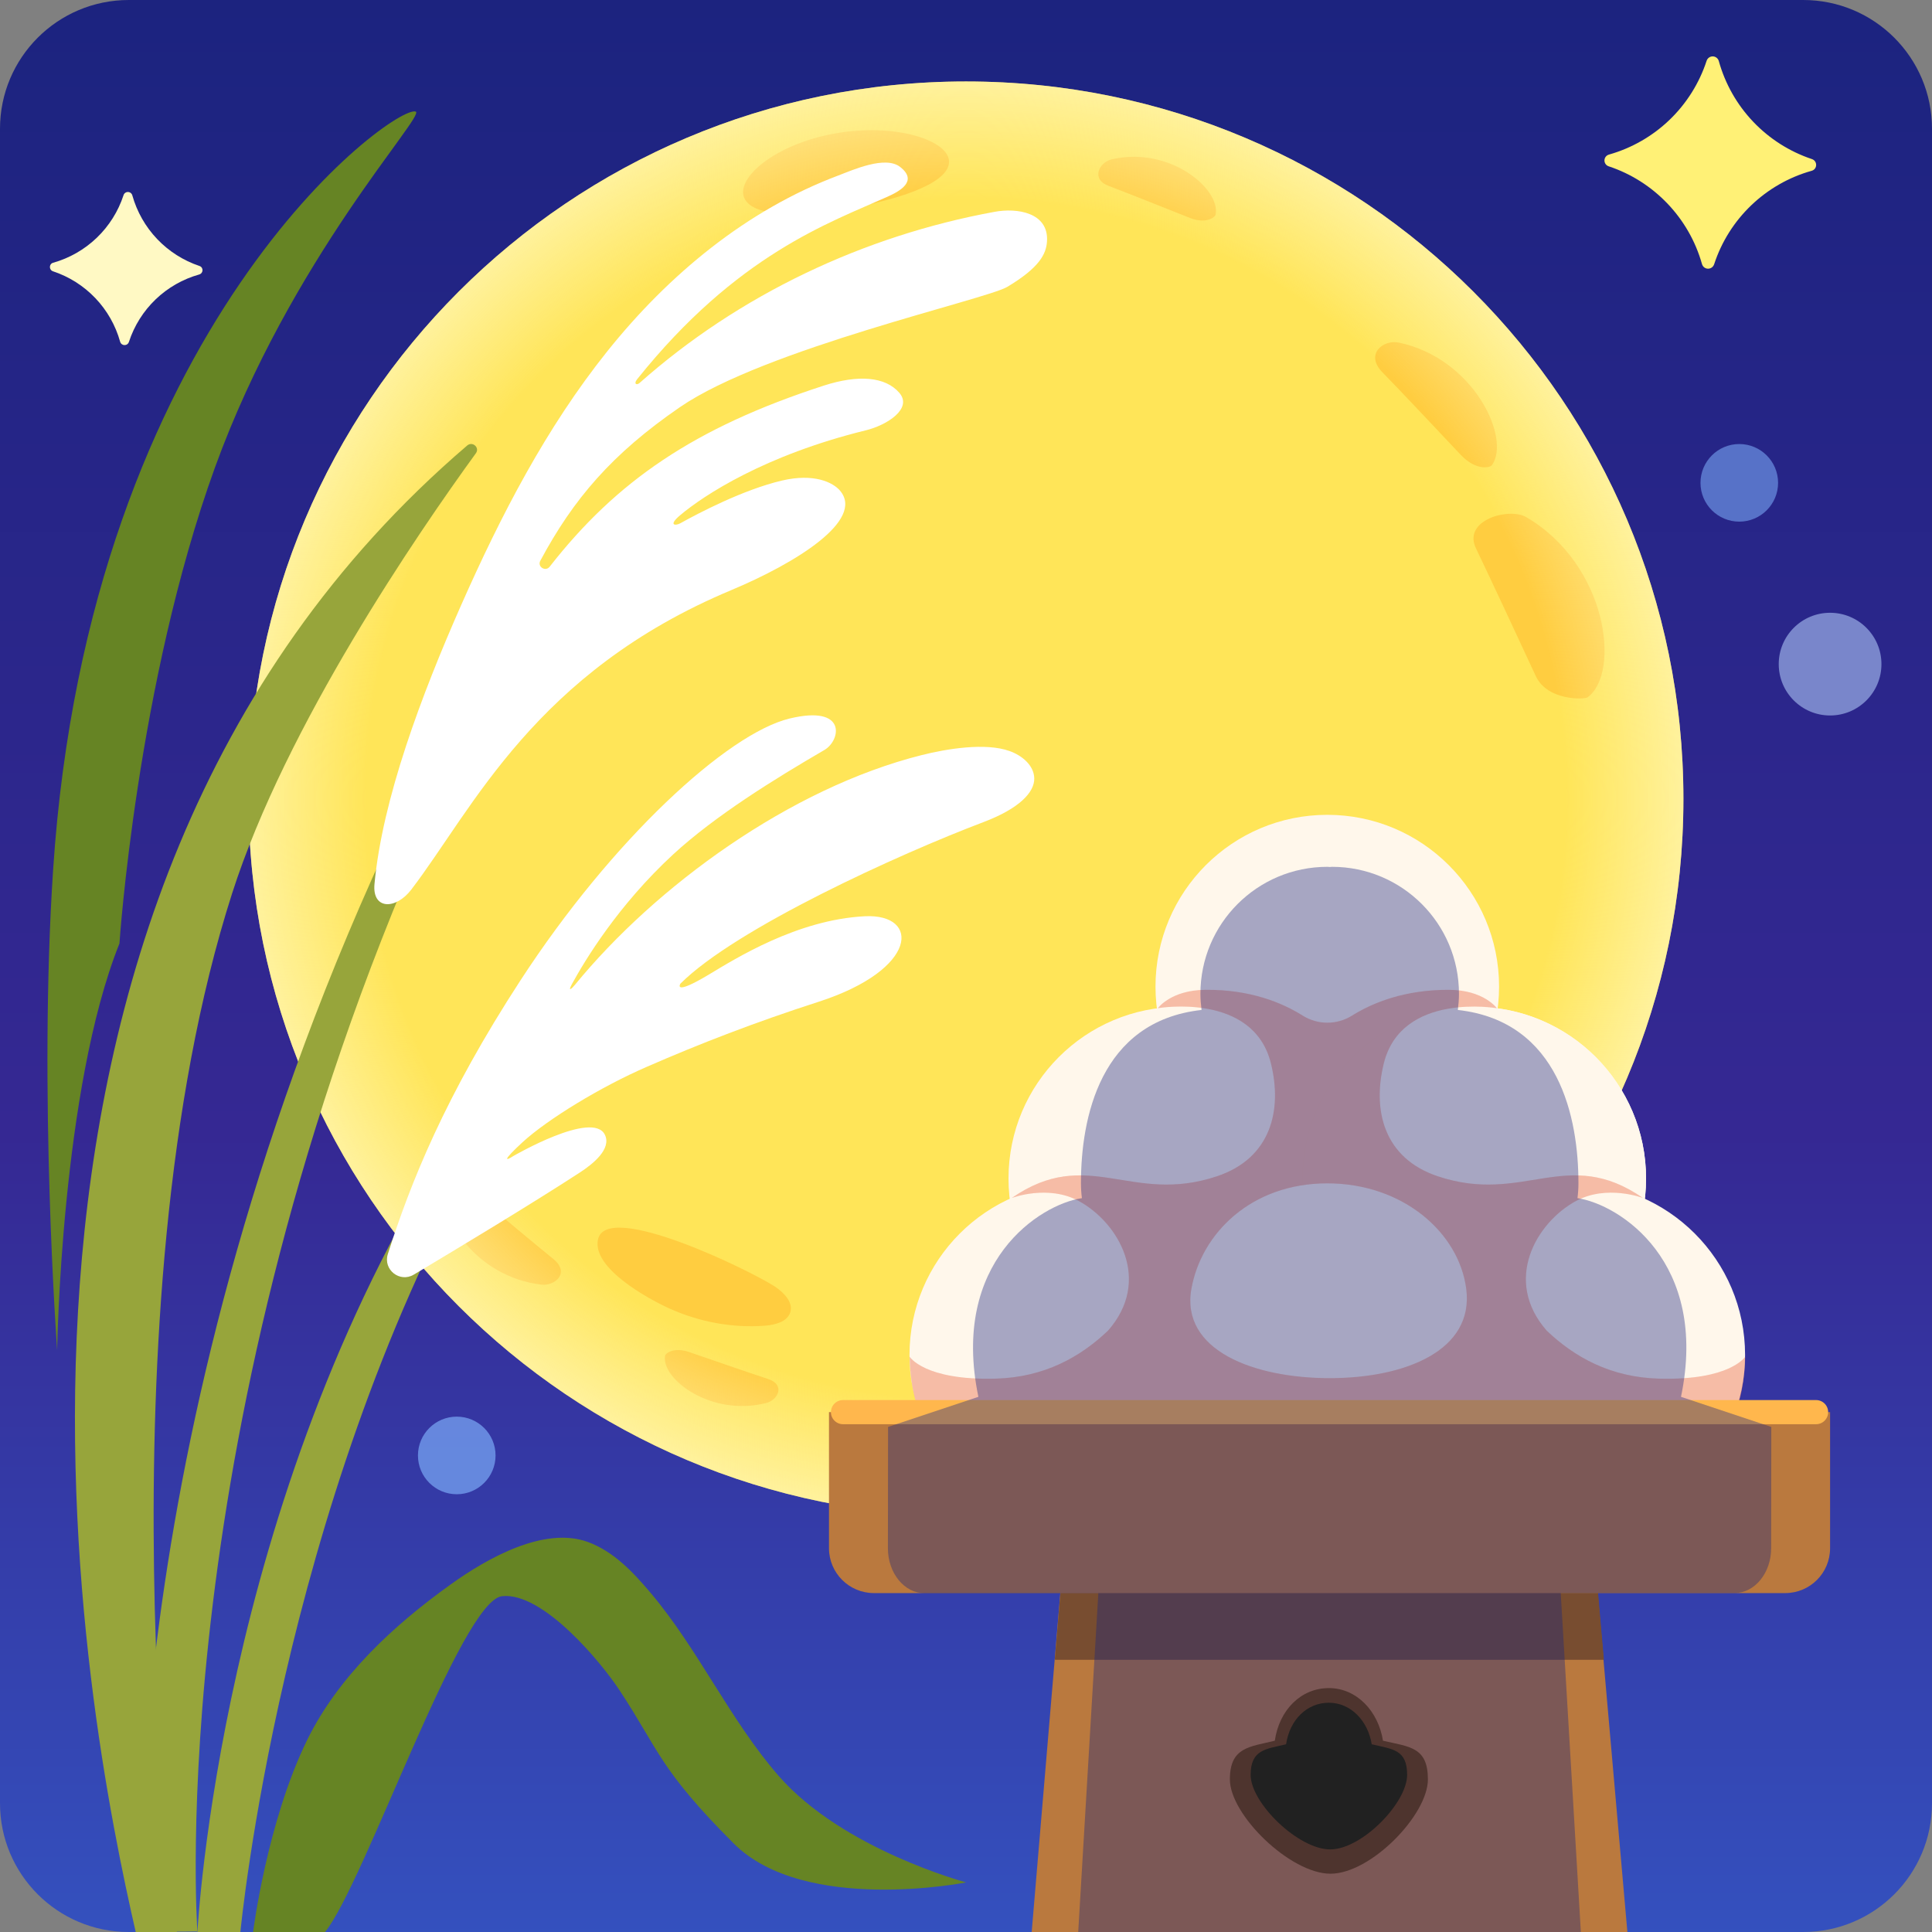 <svg width="160" height="160" viewBox="0 0 160 160" fill="none" xmlns="http://www.w3.org/2000/svg">
<rect x="0" y="0" width="160" height="160" fill="#808080" stroke="none"/>
<path d="M149.333 160H10.667C4.773 160 0 155.227 0 149.333V10.667C0 4.773 4.773 0 10.667 0H149.333C155.227 0 160 4.773 160 10.667V149.333C160 155.227 155.227 160 149.333 160Z" fill="url(#paint0_linear_1_1236)"/>
<path fill-rule="evenodd" clip-rule="evenodd" d="M150.053 13.174C148.204 12.556 146.534 11.494 145.19 10.08C143.846 8.667 142.87 6.945 142.347 5.067C142.318 4.956 142.255 4.857 142.165 4.785C142.075 4.714 141.965 4.673 141.85 4.67C141.735 4.667 141.623 4.702 141.53 4.768C141.436 4.835 141.367 4.931 141.333 5.04C140.725 6.896 139.67 8.574 138.261 9.928C136.852 11.28 135.132 12.267 133.253 12.8C133.147 12.828 133.052 12.889 132.984 12.975C132.915 13.061 132.877 13.167 132.874 13.277C132.871 13.387 132.904 13.495 132.967 13.584C133.031 13.674 133.122 13.74 133.227 13.774C136.973 15.014 139.88 18.067 140.947 21.854C141.093 22.373 141.787 22.387 141.96 21.88C143.187 18.12 146.227 15.213 150.027 14.147C150.52 14.014 150.533 13.334 150.053 13.174Z" fill="#FFF176"/>
<path fill-rule="evenodd" clip-rule="evenodd" d="M16.52 22.027C15.188 21.58 13.984 20.815 13.015 19.797C12.046 18.779 11.341 17.54 10.96 16.187C10.94 16.106 10.893 16.034 10.828 15.982C10.762 15.93 10.682 15.901 10.598 15.9C10.515 15.898 10.434 15.924 10.366 15.974C10.299 16.023 10.25 16.093 10.227 16.174C9.788 17.511 9.027 18.72 8.011 19.694C6.995 20.668 5.755 21.378 4.4 21.76C4.053 21.854 4.04 22.347 4.387 22.467C5.72 22.908 6.924 23.671 7.894 24.687C8.863 25.703 9.568 26.941 9.947 28.294C10.053 28.667 10.56 28.68 10.68 28.307C11.116 26.972 11.875 25.765 12.889 24.793C13.903 23.82 15.141 23.113 16.493 22.733C16.853 22.627 16.867 22.147 16.52 22.027Z" fill="#FFF9C4"/>
<path d="M151.56 59.253C153.909 59.253 155.813 57.349 155.813 55C155.813 52.651 153.909 50.747 151.56 50.747C149.211 50.747 147.307 52.651 147.307 55C147.307 57.349 149.211 59.253 151.56 59.253Z" fill="#7986CB"/>
<path opacity="0.58" d="M144.04 43.2C145.815 43.2 147.253 41.761 147.253 39.987C147.253 38.212 145.815 36.773 144.04 36.773C142.265 36.773 140.827 38.212 140.827 39.987C140.827 41.761 142.265 43.2 144.04 43.2Z" fill="#7BAAF7"/>
<path opacity="0.7" d="M37.827 123.747C39.601 123.747 41.04 122.308 41.04 120.534C41.04 118.759 39.601 117.32 37.827 117.32C36.052 117.32 34.613 118.759 34.613 120.534C34.613 122.308 36.052 123.747 37.827 123.747Z" fill="#7BAAF7"/>
<path d="M80 125.573C112.813 125.573 139.413 98.973 139.413 66.16C139.413 33.347 112.813 6.747 80 6.747C47.187 6.747 20.586 33.347 20.586 66.16C20.586 98.973 47.187 125.573 80 125.573Z" fill="#FFE558"/>
<path d="M78.587 13.267C78.787 14.987 75.053 16.387 70.56 17.2C66.067 18.014 62.227 17.96 61.613 16.334C61 14.707 64.173 11.96 69.08 11.067C73.973 10.16 78.386 11.547 78.587 13.267ZM37.28 98.573C37.386 98.387 38.373 98.067 39.587 99.08C40.8 100.093 44.386 103.107 45.813 104.253C47.24 105.4 45.973 106.52 44.84 106.387C39.36 105.76 36.093 100.547 37.28 98.573ZM55.08 112.267C55.12 112.08 55.8 111.533 57.08 111.973C58.36 112.413 62.12 113.72 63.6 114.2C65.08 114.68 64.413 115.947 63.467 116.187C58.907 117.36 54.733 114.2 55.08 112.267ZM64.173 106.547C64.933 107.053 65.72 107.867 65.44 108.707C65.173 109.467 64.2 109.72 63.373 109.787C60.64 110 57.853 109.467 55.373 108.333C53.627 107.533 49.04 105.013 49.52 102.667C50.173 99.347 62.227 105.267 64.173 106.547ZM131.48 57.747C131.226 57.934 128.146 58.053 127.186 55.987C126.226 53.92 123.386 47.8 122.24 45.427C121.08 43.053 125 42 126.4 42.827C133.146 46.787 134.226 55.733 131.48 57.747ZM123.56 38.52C123.413 38.733 122.253 39.014 120.986 37.68C119.72 36.347 115.986 32.36 114.493 30.84C113 29.32 114.573 28.093 115.853 28.373C122.04 29.68 125.146 36.28 123.56 38.52ZM100.666 17.787C100.626 17.987 99.88 18.573 98.56 18.053C97.24 17.534 93.36 15.973 91.826 15.4C90.293 14.827 91.053 13.44 92.053 13.2C96.88 12.067 101.12 15.68 100.666 17.787Z" fill="#FFCD40"/>
<path d="M80 125.573C112.813 125.573 139.413 98.973 139.413 66.16C139.413 33.347 112.813 6.747 80 6.747C47.187 6.747 20.586 33.347 20.586 66.16C20.586 98.973 47.187 125.573 80 125.573Z" fill="url(#paint1_radial_1_1236)"/>
<path d="M134.773 160L131.307 120.533H88.773L85.44 160H134.773Z" fill="#BA793E"/>
<path d="M87.36 137.44H132.8L131.64 124.173H88.48L87.36 137.44Z" fill="#784D30"/>
<path d="M87.387 137.44H132.827L131.667 124.173H88.507L87.387 137.44Z" fill="#784D30"/>
<path d="M109.92 95.933C117.777 95.933 124.147 89.564 124.147 81.706C124.147 73.849 117.777 67.48 109.92 67.48C102.063 67.48 95.693 73.849 95.693 81.706C95.693 89.564 102.063 95.933 109.92 95.933Z" fill="#FFF7EB"/>
<path d="M97.747 111.826C105.604 111.826 111.973 105.457 111.973 97.6C111.973 89.743 105.604 83.373 97.747 83.373C89.889 83.373 83.52 89.743 83.52 97.6C83.52 105.457 89.889 111.826 97.747 111.826Z" fill="#FFF7EB"/>
<path d="M122.093 111.826C129.951 111.826 136.32 105.457 136.32 97.6C136.32 89.743 129.951 83.373 122.093 83.373C114.236 83.373 107.867 89.743 107.867 97.6C107.867 105.457 114.236 111.826 122.093 111.826Z" fill="url(#paint2_radial_1_1236)"/>
<path d="M122.093 111.826C129.951 111.826 136.32 105.457 136.32 97.6C136.32 89.743 129.951 83.373 122.093 83.373C114.236 83.373 107.867 89.743 107.867 97.6C107.867 105.457 114.236 111.826 122.093 111.826Z" fill="#FFF7EB"/>
<path d="M89.546 126.44C97.404 126.44 103.773 120.071 103.773 112.214C103.773 104.356 97.404 97.987 89.546 97.987C81.689 97.987 75.32 104.356 75.32 112.214C75.32 120.071 81.689 126.44 89.546 126.44Z" fill="#FFF7EB"/>
<path d="M130.293 126.44C138.15 126.44 144.52 120.071 144.52 112.214C144.52 104.356 138.15 97.987 130.293 97.987C122.436 97.987 116.066 104.356 116.066 112.214C116.066 120.071 122.436 126.44 130.293 126.44Z" fill="#FFF7EB"/>
<path d="M109.92 126.44C117.777 126.44 124.147 120.071 124.147 112.214C124.147 104.356 117.777 97.987 109.92 97.987C102.063 97.987 95.693 104.356 95.693 112.214C95.693 120.071 102.063 126.44 109.92 126.44Z" fill="#FFF7EB"/>
<path opacity="0.26" d="M137.4 114.173C133.347 114.066 130.36 112.36 128.093 110.2C124.453 106.053 127.2 101.266 130.507 99.466C133.08 98.066 136.067 99.213 136.067 99.213C129.76 94.853 126.2 99.8 119.067 97.413C114.6 95.92 113.64 91.946 114.6 88.066C116.067 82.133 123.96 83.493 123.96 83.493C123.96 83.493 122.88 81.986 120 81.973C116.347 81.96 113.707 83.026 111.973 84.106C110.72 84.893 109.133 84.893 107.88 84.106C106.133 83.013 103.507 81.946 99.853 81.973C96.974 81.986 95.894 83.493 95.894 83.493C95.894 83.493 103.787 82.12 105.253 88.066C106.213 91.946 105.253 95.92 100.787 97.413C93.653 99.8 90.094 94.853 83.787 99.213C83.787 99.213 86.773 98.066 89.347 99.466C92.653 101.266 95.413 106.053 91.76 110.2C89.493 112.36 86.507 114.066 82.454 114.173C76.547 114.333 75.334 112.36 75.334 112.36C75.4 115.386 76.147 116.946 76.147 116.946H143.72C143.72 116.946 144.467 115.386 144.533 112.36C144.52 112.36 143.307 114.333 137.4 114.173ZM110.12 114.133C103.827 114.133 97.76 111.826 98.667 106.733C99.493 102.12 103.64 98 109.92 98C116.2 98 120.827 102.093 121.427 106.733C122.093 111.826 116.4 114.133 110.12 114.133Z" fill="#EA7554"/>
<path opacity="0.26" d="M137.4 114.173C133.347 114.066 130.36 112.36 128.093 110.2C124.453 106.053 127.2 101.266 130.507 99.466C133.08 98.066 136.067 99.213 136.067 99.213C129.76 94.853 126.2 99.8 119.067 97.413C114.6 95.92 113.64 91.946 114.6 88.066C116.067 82.133 123.96 83.493 123.96 83.493C123.96 83.493 122.88 81.986 120 81.973C116.347 81.96 113.707 83.026 111.973 84.106C110.72 84.893 109.133 84.893 107.88 84.106C106.133 83.013 103.507 81.946 99.853 81.973C96.974 81.986 95.894 83.493 95.894 83.493C95.894 83.493 103.787 82.12 105.253 88.066C106.213 91.946 105.253 95.92 100.787 97.413C93.653 99.8 90.094 94.853 83.787 99.213C83.787 99.213 86.773 98.066 89.347 99.466C92.653 101.266 95.413 106.053 91.76 110.2C89.493 112.36 86.507 114.066 82.454 114.173C76.547 114.333 75.334 112.36 75.334 112.36C75.4 115.386 76.147 116.946 76.147 116.946H143.72C143.72 116.946 144.467 115.386 144.533 112.36C144.52 112.36 143.307 114.333 137.4 114.173ZM110.12 114.133C103.827 114.133 97.76 111.826 98.667 106.733C99.493 102.12 103.64 98 109.92 98C116.2 98 120.827 102.093 121.427 106.733C122.093 111.826 116.4 114.133 110.12 114.133Z" fill="#EA7554"/>
<path d="M147.84 131.933H72.373C70.32 131.933 68.653 130.267 68.653 128.213V116.947H151.56V128.213C151.56 130.28 149.893 131.933 147.84 131.933Z" fill="#BA793E"/>
<path d="M69.814 116.947H150.4" stroke="#FFB74D" stroke-width="2" stroke-miterlimit="10" stroke-linecap="round"/>
<path opacity="0.38" d="M146.693 118.173L139.213 115.68C141.546 104.48 134.093 99.733 130.64 99.226C130.693 98.813 130.72 98.4 130.72 97.986C130.72 92.666 129.173 84.586 120.733 83.64C120.786 83.2 120.826 82.76 120.826 82.306C120.826 76.493 116.12 71.786 110.307 71.786C110.24 71.786 110.173 71.8 110.12 71.8C110.053 71.8 109.986 71.786 109.933 71.786C104.12 71.786 99.413 76.493 99.413 82.306C99.413 82.76 99.453 83.2 99.507 83.64C91.067 84.573 89.52 92.653 89.52 97.986C89.52 98.413 89.546 98.826 89.6 99.226C86.147 99.733 78.693 104.48 81.026 115.68L73.546 118.173L73.533 128.226C73.533 130.28 74.893 131.946 76.573 131.946H90.96L89.293 160H130.92L129.253 131.933H143.64C145.32 131.933 146.68 130.266 146.68 128.213L146.693 118.173Z" fill="#1A237E"/>
<path d="M114.533 144.16C114.146 141.72 112.36 139.8 110.053 139.8C107.746 139.8 105.946 141.6 105.573 144.16C103.52 144.667 101.853 144.667 101.853 147.36C101.853 150.307 106.853 155.173 110.186 155.173C113.52 155.173 118.253 150.307 118.253 147.36C118.253 144.667 116.72 144.667 114.533 144.16Z" fill="#4E342E"/>
<path d="M113.6 144.453C113.293 142.533 111.88 141.013 110.053 141.013C108.227 141.013 106.813 142.426 106.507 144.453C104.893 144.853 103.573 144.853 103.573 146.986C103.573 149.32 107.52 153.16 110.16 153.16C112.787 153.16 116.533 149.306 116.533 146.986C116.533 144.866 115.32 144.866 113.6 144.453Z" fill="#212121"/>
<path d="M11.68 160C11.653 159.546 9.267 118.186 32.934 68.146L35.44 68.6C13.427 118.4 16.32 159.506 16.347 159.96L11.68 160Z" fill="#97A53B"/>
<path d="M19.907 160H16.347C16.387 159.627 18.173 124.44 37.213 94.493L39.493 95.933C23.267 125 19.947 159.64 19.907 160Z" fill="#97A53B"/>
<path d="M37.307 131.227C40.4 129 45.08 126.4 48.667 127.693C50.8 128.467 52.44 130.2 53.907 131.947C57.827 136.587 60.493 142.507 64.493 147.08C69.813 153.173 80.013 155.893 80.013 155.893C80.013 155.893 66.64 158.547 60.76 152.667C54.573 146.467 54.587 144.947 51.293 139.96C49.827 137.733 45 131.84 41.587 132.187C38.173 132.533 30.16 156.013 26.92 160H20.96C20.96 160 22.107 150.867 25.453 144.067C28.04 138.827 32.547 134.64 37.307 131.227Z" fill="#668424"/>
<path d="M11.24 160H14.653C14.653 160 8.067 108.76 19.227 73.973C23.68 60.08 34.6 44.16 39.413 37.533C39.746 37.067 39.133 36.52 38.693 36.893C-6.28 75.36 7.253 142.613 11.24 160Z" fill="#97A53B"/>
<path d="M4.4 72.013C3.173 90.467 4.733 111.827 4.733 111.827C4.733 111.827 5.053 90.213 9.893 78.133C9.893 78.133 11.32 56.614 17.8 38.72C24.08 21.4 35.28 9.547 34.427 9.24C32.693 8.6 7.387 26.84 4.4 72.013Z" fill="#668424"/>
<path d="M69.427 14.533C61.827 17.386 55.36 22.76 50.293 29.093C45.227 35.426 41.467 42.706 38.187 50.12C34.92 57.52 31.666 66.16 31.013 73.213C30.813 75.346 32.773 75.36 34.066 73.666C39.16 67 44.28 55.68 60.573 48.866C65.92 46.626 71.626 43.08 69.573 40.64C68.987 39.946 67.413 39.173 64.746 39.8C61.533 40.56 57.827 42.506 56.346 43.333C55.933 43.56 55.306 43.52 56.346 42.653C58.28 41.026 63.333 37.693 71.693 35.64C73.453 35.213 75.6 33.84 74.48 32.533C73.32 31.186 71.08 31.013 68.227 31.933C57.493 35.413 51.053 39.853 45.52 46.933C45.173 47.373 44.48 46.933 44.746 46.44C47.48 41.333 50.68 37.586 56.306 33.72C63.346 28.88 81.666 24.8 83.413 23.76C86.093 22.16 86.64 21.026 86.707 20C86.867 17.613 84.253 17.186 82.347 17.546C71.507 19.533 61.2 24.413 52.96 31.72C52.733 31.92 52.453 31.8 52.76 31.413C61.04 21.066 68.707 18.44 73.493 16.293C74.507 15.84 76.053 15 74.546 13.826C73.32 12.866 70.653 14.066 69.427 14.533ZM34.267 105.56C33.106 106.253 31.706 105.146 32.12 103.853C33.986 97.986 36.853 90.786 43.106 81.186C50.706 69.506 60.253 60.746 65.386 59.506C70.186 58.346 69.626 61.32 68.28 62.106C64.16 64.506 59.253 67.533 55.746 70.76C51.187 74.973 48.453 79.506 47.36 81.506C47 82.173 47.346 81.893 47.613 81.56C54.306 73.386 65.44 65.266 76.333 62.533C78.4 62.013 81.613 61.48 83.613 62.2C84.626 62.56 85.626 63.373 85.653 64.453C85.68 65.613 84.413 66.96 81.453 68.08C74.48 70.72 60.933 76.88 56.346 81.466C56.346 81.466 55.693 82.506 58.666 80.733C60.907 79.386 66.026 76.16 71.626 75.88C76.213 75.653 76.093 80.28 67.8 82.96C62.587 84.64 57.933 86.44 53.573 88.346C49.786 89.986 45.36 92.68 43.267 94.6C41.64 96.106 41.8 96.2 42.52 95.733C42.52 95.733 49.08 91.92 50.093 93.973C50.666 95.146 49.106 96.4 48.013 97.106C44.04 99.693 37.973 103.346 34.267 105.56Z" fill="white"/>
<defs>
<linearGradient id="paint0_linear_1_1236" x1="80" y1="202.077" x2="80" y2="-5.659" gradientUnits="userSpaceOnUse">
<stop offset="0.043" stop-color="#3367D6"/>
<stop offset="0.279" stop-color="#3446B3"/>
<stop offset="0.521" stop-color="#352893"/>
<stop offset="1" stop-color="#1A237E"/>
</linearGradient>
<radialGradient id="paint1_radial_1_1236" cx="0" cy="0" r="1" gradientUnits="userSpaceOnUse" gradientTransform="translate(80 66.155) scale(65.671 65.671)">
<stop offset="0.758" stop-color="#FFF9C4" stop-opacity="0"/>
<stop offset="0.992" stop-color="#FFF9C4"/>
</radialGradient>
<radialGradient id="paint2_radial_1_1236" cx="0" cy="0" r="1" gradientUnits="userSpaceOnUse" gradientTransform="translate(122.096 97.6) scale(14.223 14.223)">
<stop offset="0.536" stop-color="#FCEBCD"/>
<stop offset="0.718" stop-color="#FDF1D7"/>
<stop offset="1" stop-color="#FFF8E1"/>
</radialGradient>
</defs>
</svg>
